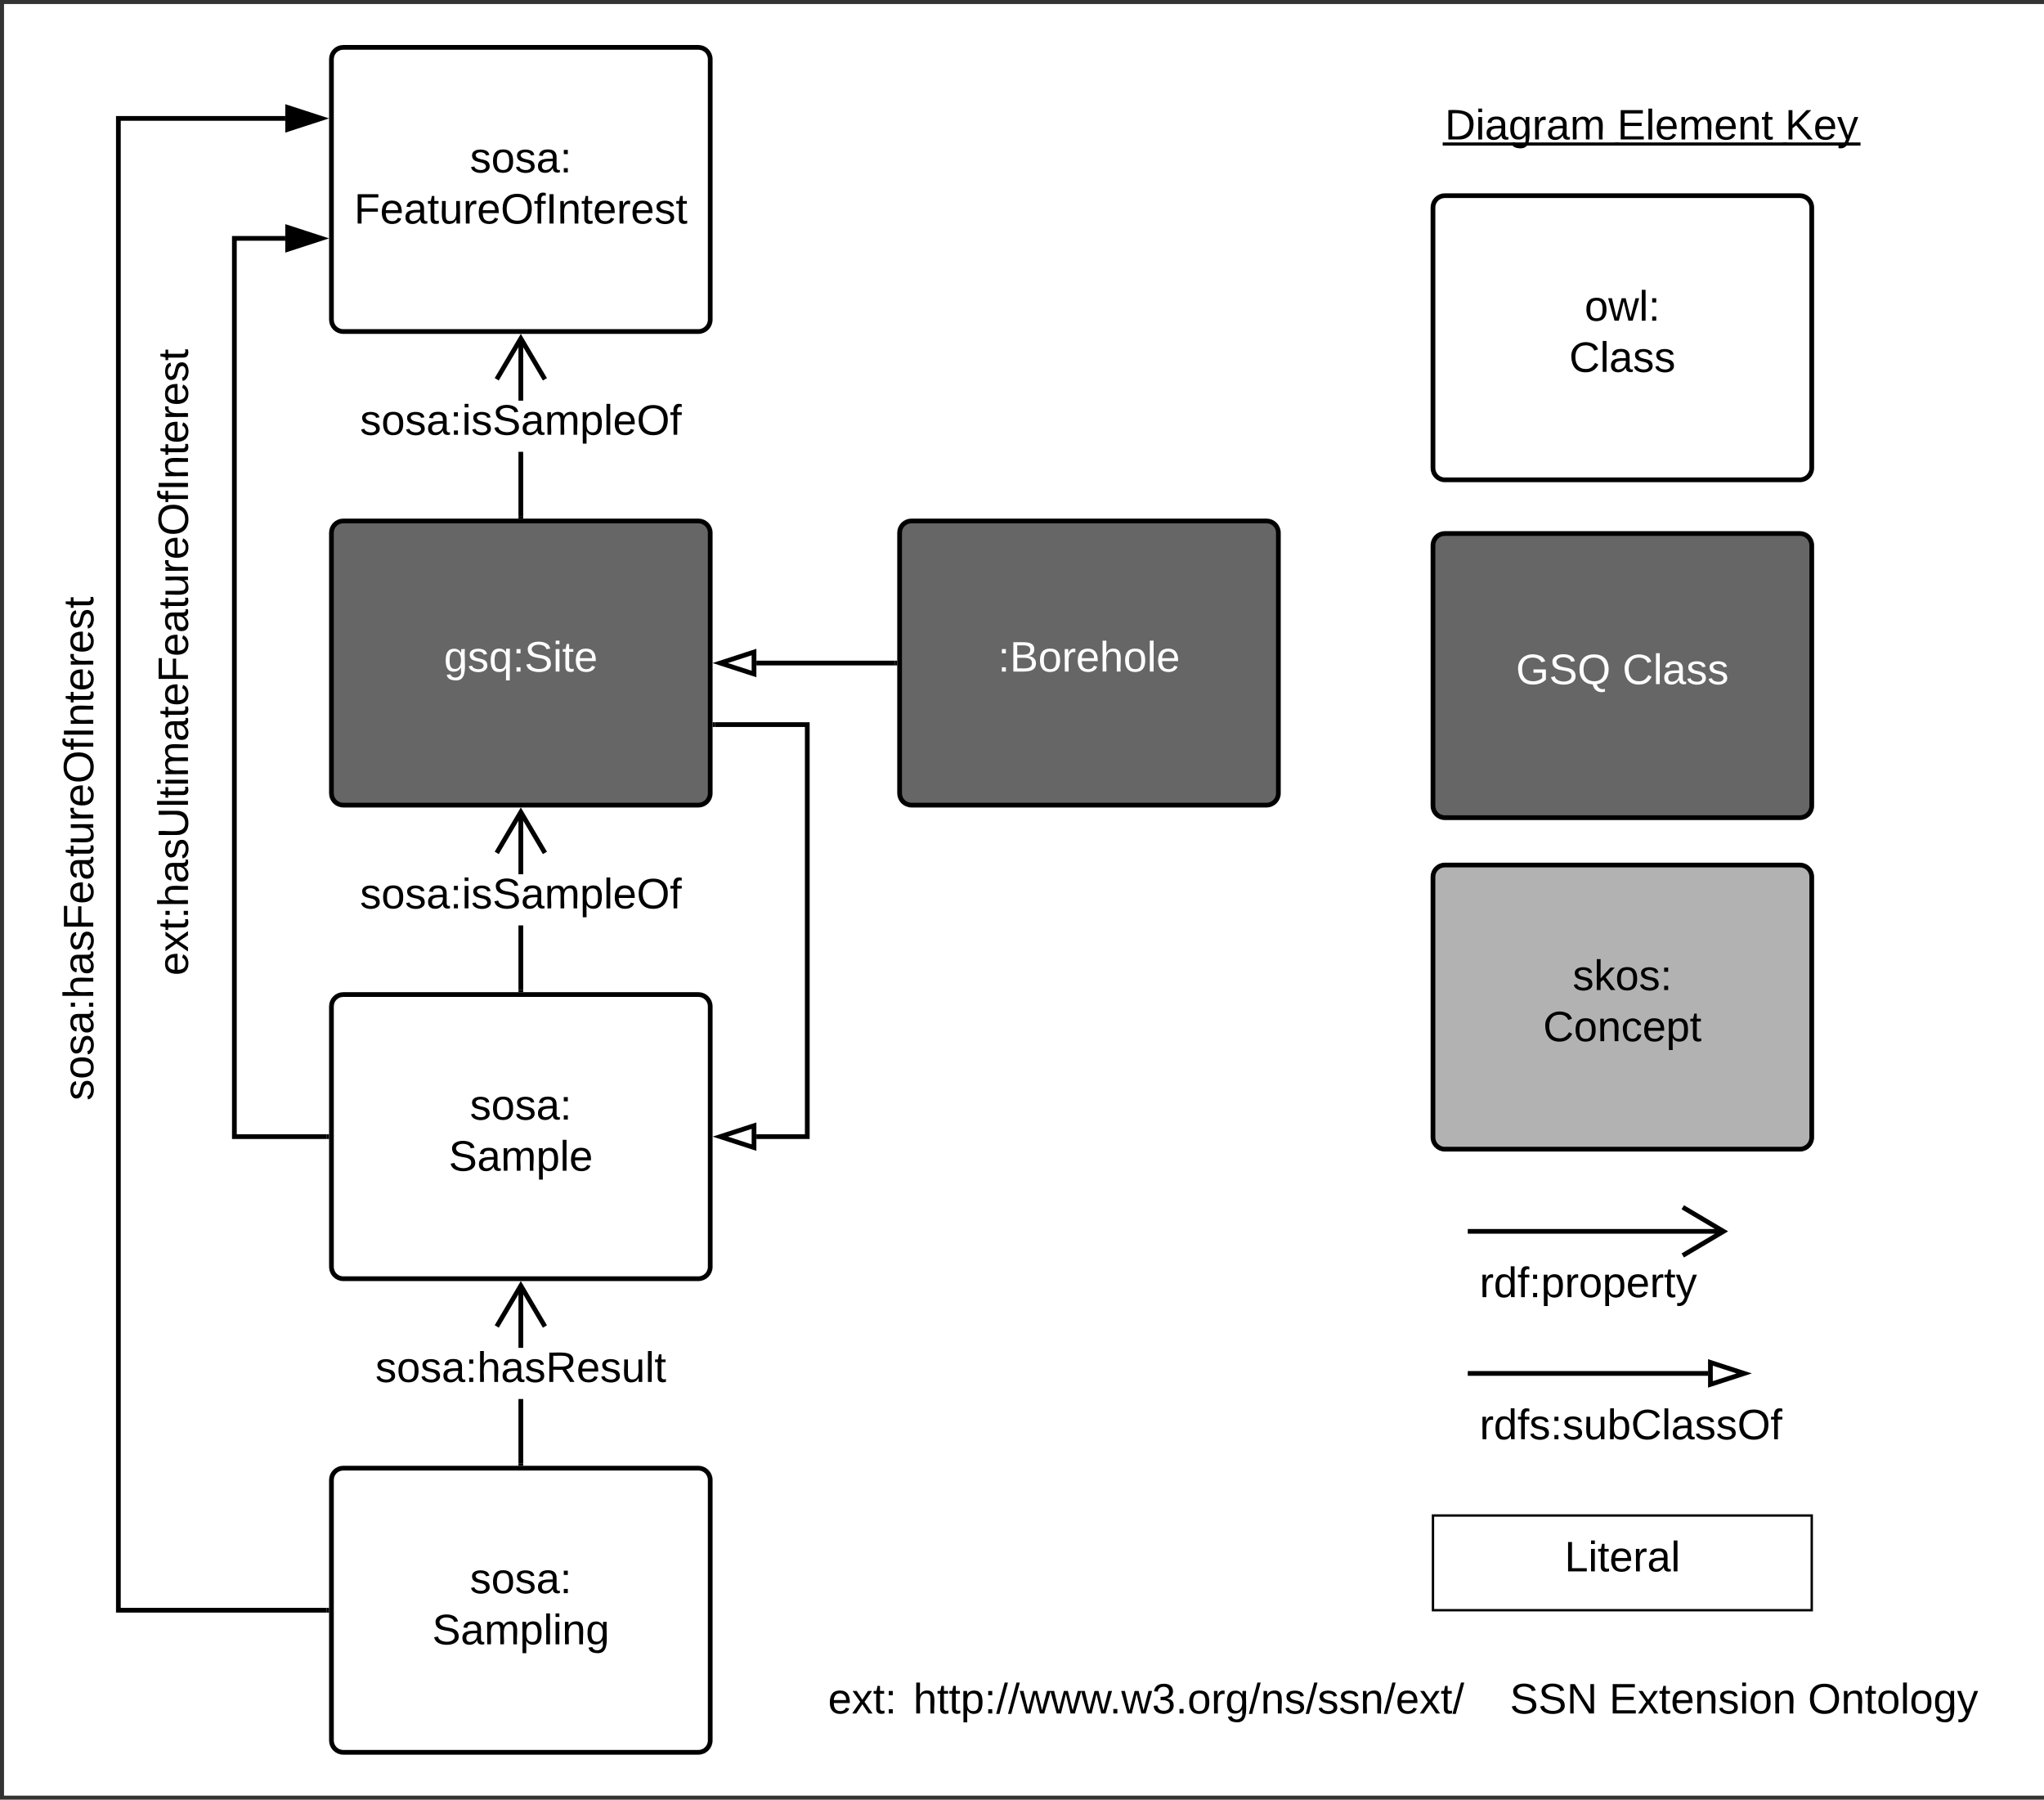 <svg xmlns="http://www.w3.org/2000/svg" xmlns:xlink="http://www.w3.org/1999/xlink" xmlns:lucid="lucid" width="863.41" height="760"><rect width="100%" height="100%" fill="#333333" stroke="none"/><g transform="translate(1.703 1.703)" lucid:page-tab-id="0UnbxgOwX9Pl"><path d="M0 0h1069.48v756.6H0z" fill="#fff"/><path d="M619.3 578.3h100.5M619.32 578.3h-1.02" stroke="#000" stroke-width="2" fill="none"/><path d="M735.06 578.3l-14.26 4.63v-9.27z" stroke="#000" stroke-width="2" fill="#fff"/><path d="M603.6 368.6c0-2.76 2.24-5 5-5h150c2.76 0 5 2.24 5 5v110c0 2.76-2.24 5-5 5h-150c-2.76 0-5-2.24-5-5z" stroke="#000" stroke-width="2" fill="#b2b2b2"/><use xlink:href="#a" transform="matrix(1,0,0,1,611.601,371.601) translate(51 44.8)"/><use xlink:href="#b" transform="matrix(1,0,0,1,611.601,371.601) translate(38.525 66.4)"/><path d="M603.6 228.6c0-2.76 2.24-5 5-5h150c2.76 0 5 2.24 5 5v110c0 2.76-2.24 5-5 5h-150c-2.76 0-5-2.24-5-5z" stroke="#000" stroke-width="2" fill="#666"/><use xlink:href="#c" transform="matrix(1,0,0,1,611.601,231.601) translate(27.05 55.6)"/><use xlink:href="#d" transform="matrix(1,0,0,1,611.601,231.601) translate(72.05 55.6)"/><path d="M603.6 28.6c0-2.76 2.24-5 5-5h190c2.76 0 5 2.24 5 5v50c0 2.76-2.24 5-5 5h-190c-2.76 0-5-2.24-5-5z" stroke="#000" stroke-opacity="0" stroke-width="2" fill="#fff" fill-opacity="0"/><use xlink:href="#e" transform="matrix(1,0,0,1,608.601,28.601) translate(0 28.6)"/><use xlink:href="#f" transform="matrix(1,0,0,1,608.601,28.601) translate(72.8 28.6)"/><use xlink:href="#g" transform="matrix(1,0,0,1,608.601,28.601) translate(143.7 28.6)"/><path d="M603.6 85.93c0-2.76 2.24-5 5-5h150c2.76 0 5 2.24 5 5v110c0 2.77-2.24 5-5 5h-150c-2.76 0-5-2.23-5-5z" stroke="#000" stroke-width="2" fill="#fff"/><use xlink:href="#h" transform="matrix(1,0,0,1,611.601,88.934) translate(56.05 44.8)"/><use xlink:href="#i" transform="matrix(1,0,0,1,611.601,88.934) translate(49.55 66.4)"/><path d="M618.3 523.3c0-2.76 2.24-5 5-5h110c2.76 0 5 2.24 5 5v30c0 2.76-2.24 5-5 5h-110c-2.76 0-5-2.24-5-5z" stroke="#000" stroke-opacity="0" stroke-width="2" fill="#fff" fill-opacity="0"/><use xlink:href="#j" transform="matrix(1,0,0,1,623.297,523.297) translate(0 22.8)"/><path d="M603.6 638.3h160v40h-160z" stroke="#000" fill="#fff"/><use xlink:href="#k" transform="matrix(1,0,0,1,608.601,643.297) translate(50.575 18.6)"/><path d="M619.3 518.3h107.18M619.32 518.3h-1.02M709.12 528.48l17.2-10.18-17.2-10.18" stroke="#000" stroke-width="2" fill="none"/><path d="M618.3 583.3c0-2.76 2.24-5 5-5h150c2.76 0 5 2.24 5 5v30c0 2.76-2.24 5-5 5h-150c-2.76 0-5-2.24-5-5z" stroke="#000" stroke-opacity="0" stroke-width="2" fill="#fff" fill-opacity="0"/><use xlink:href="#l" transform="matrix(1,0,0,1,623.297,583.297) translate(0 22.8)"/><path d="M138.3 223.3c0-2.76 2.24-5 5-5h150c2.76 0 5 2.24 5 5v110c0 2.76-2.24 5-5 5h-150c-2.76 0-5-2.24-5-5z" stroke="#000" stroke-width="2" fill="#666"/><use xlink:href="#m" transform="matrix(1,0,0,1,146.297,226.297) translate(39.525 55.6)"/><path d="M378.3 223.3c0-2.76 2.24-5 5-5h150c2.76 0 5 2.24 5 5v110c0 2.76-2.24 5-5 5h-150c-2.76 0-5-2.24-5-5z" stroke="#000" stroke-width="2" fill="#666"/><use xlink:href="#n" transform="matrix(1,0,0,1,386.297,226.297) translate(33.55 55.6)"/><path d="M376.3 278.3h-58.5" stroke="#000" stroke-width="2" fill="none"/><path d="M377.3 279.3h-1.03v-2h1.03z"/><path d="M302.53 278.3l14.27-4.64v9.27zM138.3 423.3c0-2.76 2.24-5 5-5h150c2.76 0 5 2.24 5 5v110c0 2.76-2.24 5-5 5h-150c-2.76 0-5-2.24-5-5z" stroke="#000" stroke-width="2" fill="#fff"/><use xlink:href="#o" transform="matrix(1,0,0,1,146.297,426.297) translate(50.5 44.8)"/><use xlink:href="#p" transform="matrix(1,0,0,1,146.297,426.297) translate(41.55 66.4)"/><path d="M138.3 623.3c0-2.76 2.24-5 5-5h150c2.76 0 5 2.24 5 5v110c0 2.76-2.24 5-5 5h-150c-2.76 0-5-2.24-5-5z" stroke="#000" stroke-width="2" fill="#fff"/><use xlink:href="#o" transform="matrix(1,0,0,1,146.297,626.297) translate(50.5 44.8)"/><use xlink:href="#q" transform="matrix(1,0,0,1,146.297,626.297) translate(34.575 66.4)"/><path d="M138.3 23.3c0-2.76 2.24-5 5-5h150c2.76 0 5 2.24 5 5v110c0 2.76-2.24 5-5 5h-150c-2.76 0-5-2.24-5-5z" stroke="#000" stroke-width="2" fill="#fff"/><use xlink:href="#o" transform="matrix(1,0,0,1,146.297,26.297) translate(50.5 44.8)"/><use xlink:href="#r" transform="matrix(1,0,0,1,146.297,26.297) translate(1.575 66.4)"/><path d="M219.3 216.3h-2v-27.2h2zm0-48.8h-2v-26.38h2z"/><path d="M219.3 217.3h-2v-1.03h2zM229.34 157.97l-1.72 1.02-9.32-15.77-9.32 15.76-1.72-1.03 11.04-18.67z"/><use xlink:href="#s" transform="matrix(1,0,0,1,150.372,167.497) translate(0 14.4)"/><path d="M219.3 416.3h-2v-27.2h2zm0-48.8h-2v-26.38h2z"/><path d="M219.3 417.3h-2v-1.03h2zM229.34 357.97l-1.72 1.02-9.32-15.77-9.32 15.76-1.72-1.03 11.04-18.67z"/><use xlink:href="#s" transform="matrix(1,0,0,1,150.372,367.497) translate(0 14.4)"/><path d="M219.3 616.3h-2v-27.2h2zm0-48.8h-2v-26.38h2z"/><path d="M219.3 617.3h-2v-1.03h2zM229.34 557.97l-1.72 1.02-9.32-15.77-9.32 15.76-1.72-1.03 11.04-18.67z"/><use xlink:href="#t" transform="matrix(1,0,0,1,156.847,567.497) translate(0 14.4)"/><path d="M118.8 99.96H98.3V477.3h38v2h-40V97.96h22.5z"/><path d="M137.3 479.3h-1.03v-2h1.03zM134.06 98.96l-14.26 4.64v-9.27z"/><path d="M137.3 98.96l-18.5 6.02V92.95zm-16.5 3.26l10.03-3.26-10.03-3.25z"/><path d="M118.8 49.3H49.3v628h87v2h-89v-632h71.5z"/><path d="M137.3 679.3h-1.03v-2h1.03zM134.06 48.3l-14.26 4.63v-9.27z"/><path d="M137.3 48.3l-18.5 6v-12zm-16.5 3.26l10.03-3.26-10.03-3.26z"/><path d="M58.3 119.62h25.3v317.36H58.3z" stroke="#000" stroke-opacity="0" stroke-width="2" fill="#fff" fill-opacity="0"/><use xlink:href="#u" transform="matrix(-1.8369701987210297e-16,-1,1,-1.8369701987210297e-16,63.297,431.979) translate(21.675 14.4)"/><path d="M18.3 198.3h25.3v317.36H18.3z" stroke="#000" stroke-opacity="0" stroke-width="2" fill="#fff" fill-opacity="0"/><g><use xlink:href="#v" transform="matrix(-1.8369701987210297e-16,-1,1,-1.8369701987210297e-16,23.297,510.66) translate(47.575 14.4)"/></g><path d="M340.3 479.3h-22.5v-2h20.5v-172h-38v-2h40z"/><path d="M300.32 305.3h-1.02v-2h1.02z"/><path d="M316.8 482.93l-14.27-4.63 14.27-4.64z" fill="#fff"/><path d="M317.8 484.3l-18.5-6 18.5-6zm-12.03-6l10.03 3.26v-6.52z"/><path d="M340 698.3h501.7v40H340z" stroke="#000" stroke-opacity="0" stroke-width="2" fill="#fff" fill-opacity="0"/><g><use xlink:href="#w" transform="matrix(1,0,0,1,345,703.297) translate(3.07 18.6)"/><use xlink:href="#x" transform="matrix(1,0,0,1,345,703.297) translate(39.08 18.6)"/><use xlink:href="#y" transform="matrix(1,0,0,1,345,703.297) translate(291.08 18.6)"/><use xlink:href="#z" transform="matrix(1,0,0,1,345,703.297) translate(333.03 18.6)"/><use xlink:href="#A" transform="matrix(1,0,0,1,345,703.297) translate(416.98 18.6)"/></g><defs><path d="M135-143c-3-34-86-38-87 0 15 53 115 12 119 90S17 21 10-45l28-5c4 36 97 45 98 0-10-56-113-15-118-90-4-57 82-63 122-42 12 7 21 19 24 35" id="B"/><path d="M143 0L79-87 56-68V0H24v-261h32v163l83-92h37l-77 82L181 0h-38" id="C"/><path d="M100-194c62-1 85 37 85 99 1 63-27 99-86 99S16-35 15-95c0-66 28-99 85-99zM99-20c44 1 53-31 53-75 0-43-8-75-51-75s-53 32-53 75 10 74 51 75" id="D"/><path d="M33-154v-36h34v36H33zM33 0v-36h34V0H33" id="E"/><g id="a"><use transform="matrix(0.05,0,0,0.05,0,0)" xlink:href="#B"/><use transform="matrix(0.05,0,0,0.05,9,0)" xlink:href="#C"/><use transform="matrix(0.05,0,0,0.05,18,0)" xlink:href="#D"/><use transform="matrix(0.05,0,0,0.05,28,0)" xlink:href="#B"/><use transform="matrix(0.05,0,0,0.05,37,0)" xlink:href="#E"/></g><path d="M212-179c-10-28-35-45-73-45-59 0-87 40-87 99 0 60 29 101 89 101 43 0 62-24 78-52l27 14C228-24 195 4 139 4 59 4 22-46 18-125c-6-104 99-153 187-111 19 9 31 26 39 46" id="F"/><path d="M117-194c89-4 53 116 60 194h-32v-121c0-31-8-49-39-48C34-167 62-67 57 0H25l-1-190h30c1 10-1 24 2 32 11-22 29-35 61-36" id="G"/><path d="M96-169c-40 0-48 33-48 73s9 75 48 75c24 0 41-14 43-38l32 2c-6 37-31 61-74 61-59 0-76-41-82-99-10-93 101-131 147-64 4 7 5 14 7 22l-32 3c-4-21-16-35-41-35" id="H"/><path d="M100-194c63 0 86 42 84 106H49c0 40 14 67 53 68 26 1 43-12 49-29l28 8c-11 28-37 45-77 45C44 4 14-33 15-96c1-61 26-98 85-98zm52 81c6-60-76-77-97-28-3 7-6 17-6 28h103" id="I"/><path d="M115-194c55 1 70 41 70 98S169 2 115 4C84 4 66-9 55-30l1 105H24l-1-265h31l2 30c10-21 28-34 59-34zm-8 174c40 0 45-34 45-75s-6-73-45-74c-42 0-51 32-51 76 0 43 10 73 51 73" id="J"/><path d="M59-47c-2 24 18 29 38 22v24C64 9 27 4 27-40v-127H5v-23h24l9-43h21v43h35v23H59v120" id="K"/><g id="b"><use transform="matrix(0.05,0,0,0.05,0,0)" xlink:href="#F"/><use transform="matrix(0.05,0,0,0.05,12.95,0)" xlink:href="#D"/><use transform="matrix(0.05,0,0,0.05,22.95,0)" xlink:href="#G"/><use transform="matrix(0.05,0,0,0.05,32.95,0)" xlink:href="#H"/><use transform="matrix(0.05,0,0,0.05,41.95,0)" xlink:href="#I"/><use transform="matrix(0.05,0,0,0.05,51.95,0)" xlink:href="#J"/><use transform="matrix(0.05,0,0,0.05,61.95,0)" xlink:href="#K"/></g><path fill="#fff" d="M143 4C61 4 22-44 18-125c-5-107 100-154 193-111 17 8 29 25 37 43l-32 9c-13-25-37-40-76-40-61 0-88 39-88 99 0 61 29 100 91 101 35 0 62-11 79-27v-45h-74v-28h105v86C228-13 192 4 143 4" id="L"/><path fill="#fff" d="M185-189c-5-48-123-54-124 2 14 75 158 14 163 119 3 78-121 87-175 55-17-10-28-26-33-46l33-7c5 56 141 63 141-1 0-78-155-14-162-118-5-82 145-84 179-34 5 7 8 16 11 25" id="M"/><path fill="#fff" d="M140-251c81 0 123 46 123 126C263-53 228-8 163 1c7 30 30 48 69 40v23c-55 16-95-15-103-61C56-3 17-48 17-125c0-80 42-126 123-126zm0 227c63 0 89-41 89-101s-29-99-89-99c-61 0-89 39-89 99S79-25 140-24" id="N"/><g id="c"><use transform="matrix(0.05,0,0,0.05,0,0)" xlink:href="#L"/><use transform="matrix(0.05,0,0,0.05,14,0)" xlink:href="#M"/><use transform="matrix(0.05,0,0,0.05,26,0)" xlink:href="#N"/></g><path fill="#fff" d="M212-179c-10-28-35-45-73-45-59 0-87 40-87 99 0 60 29 101 89 101 43 0 62-24 78-52l27 14C228-24 195 4 139 4 59 4 22-46 18-125c-6-104 99-153 187-111 19 9 31 26 39 46" id="O"/><path fill="#fff" d="M24 0v-261h32V0H24" id="P"/><path fill="#fff" d="M141-36C126-15 110 5 73 4 37 3 15-17 15-53c-1-64 63-63 125-63 3-35-9-54-41-54-24 1-41 7-42 31l-33-3c5-37 33-52 76-52 45 0 72 20 72 64v82c-1 20 7 32 28 27v20c-31 9-61-2-59-35zM48-53c0 20 12 33 32 33 41-3 63-29 60-74-43 2-92-5-92 41" id="Q"/><path fill="#fff" d="M135-143c-3-34-86-38-87 0 15 53 115 12 119 90S17 21 10-45l28-5c4 36 97 45 98 0-10-56-113-15-118-90-4-57 82-63 122-42 12 7 21 19 24 35" id="R"/><g id="d"><use transform="matrix(0.05,0,0,0.05,0,0)" xlink:href="#O"/><use transform="matrix(0.05,0,0,0.05,12.95,0)" xlink:href="#P"/><use transform="matrix(0.05,0,0,0.05,16.9,0)" xlink:href="#Q"/><use transform="matrix(0.05,0,0,0.05,26.9,0)" xlink:href="#R"/><use transform="matrix(0.05,0,0,0.05,35.9,0)" xlink:href="#R"/></g><path d="M30-248c118-7 216 8 213 122C240-48 200 0 122 0H30v-248zM63-27c89 8 146-16 146-99s-60-101-146-95v194" id="S"/><path d="M24-231v-30h32v30H24zM24 0v-190h32V0H24" id="T"/><path d="M141-36C126-15 110 5 73 4 37 3 15-17 15-53c-1-64 63-63 125-63 3-35-9-54-41-54-24 1-41 7-42 31l-33-3c5-37 33-52 76-52 45 0 72 20 72 64v82c-1 20 7 32 28 27v20c-31 9-61-2-59-35zM48-53c0 20 12 33 32 33 41-3 63-29 60-74-43 2-92-5-92 41" id="U"/><path d="M177-190C167-65 218 103 67 71c-23-6-38-20-44-43l32-5c15 47 100 32 89-28v-30C133-14 115 1 83 1 29 1 15-40 15-95c0-56 16-97 71-98 29-1 48 16 59 35 1-10 0-23 2-32h30zM94-22c36 0 50-32 50-73 0-42-14-75-50-75-39 0-46 34-46 75s6 73 46 73" id="V"/><path d="M114-163C36-179 61-72 57 0H25l-1-190h30c1 12-1 29 2 39 6-27 23-49 58-41v29" id="W"/><path d="M210-169c-67 3-38 105-44 169h-31v-121c0-29-5-50-35-48C34-165 62-65 56 0H25l-1-190h30c1 10-1 24 2 32 10-44 99-50 107 0 11-21 27-35 58-36 85-2 47 119 55 194h-31v-121c0-29-5-49-35-48" id="X"/><g id="e"><use transform="matrix(0.05,0,0,0.05,0,0)" xlink:href="#S"/><use transform="matrix(0.05,0,0,0.05,12.95,0)" xlink:href="#T"/><use transform="matrix(0.05,0,0,0.05,16.9,0)" xlink:href="#U"/><use transform="matrix(0.05,0,0,0.05,26.9,0)" xlink:href="#V"/><use transform="matrix(0.05,0,0,0.05,36.9,0)" xlink:href="#W"/><use transform="matrix(0.05,0,0,0.05,42.85,0)" xlink:href="#U"/><use transform="matrix(0.05,0,0,0.05,52.85,0)" xlink:href="#X"/><path d="M-.9 1.25h74.6v1.32H-.9z"/></g><path d="M30 0v-248h187v28H63v79h144v27H63v87h162V0H30" id="Y"/><path d="M24 0v-261h32V0H24" id="Z"/><g id="f"><use transform="matrix(0.05,0,0,0.05,0,0)" xlink:href="#Y"/><use transform="matrix(0.05,0,0,0.05,12,0)" xlink:href="#Z"/><use transform="matrix(0.05,0,0,0.05,15.95,0)" xlink:href="#I"/><use transform="matrix(0.05,0,0,0.05,25.95,0)" xlink:href="#X"/><use transform="matrix(0.05,0,0,0.05,40.9,0)" xlink:href="#I"/><use transform="matrix(0.05,0,0,0.05,50.9,0)" xlink:href="#G"/><use transform="matrix(0.05,0,0,0.05,60.9,0)" xlink:href="#K"/><path d="M-.9 1.25h72.7v1.32H-.9z"/></g><path d="M194 0L95-120 63-95V0H30v-248h33v124l119-124h40L117-140 236 0h-42" id="aa"/><path d="M179-190L93 31C79 59 56 82 12 73V49c39 6 53-20 64-50L1-190h34L92-34l54-156h33" id="ab"/><g id="g"><use transform="matrix(0.05,0,0,0.05,0,0)" xlink:href="#aa"/><use transform="matrix(0.05,0,0,0.05,12,0)" xlink:href="#I"/><use transform="matrix(0.05,0,0,0.05,22,0)" xlink:href="#ab"/><path d="M-.9 1.25h32.8v1.32H-.9z"/></g><path d="M206 0h-36l-40-164L89 0H53L-1-190h32L70-26l43-164h34l41 164 42-164h31" id="ac"/><g id="h"><use transform="matrix(0.05,0,0,0.05,0,0)" xlink:href="#D"/><use transform="matrix(0.05,0,0,0.05,10,0)" xlink:href="#ac"/><use transform="matrix(0.05,0,0,0.05,22.95,0)" xlink:href="#Z"/><use transform="matrix(0.05,0,0,0.05,26.9,0)" xlink:href="#E"/></g><g id="i"><use transform="matrix(0.05,0,0,0.05,0,0)" xlink:href="#F"/><use transform="matrix(0.05,0,0,0.05,12.95,0)" xlink:href="#Z"/><use transform="matrix(0.05,0,0,0.05,16.9,0)" xlink:href="#U"/><use transform="matrix(0.05,0,0,0.05,26.9,0)" xlink:href="#B"/><use transform="matrix(0.05,0,0,0.05,35.9,0)" xlink:href="#B"/></g><path d="M85-194c31 0 48 13 60 33l-1-100h32l1 261h-30c-2-10 0-23-3-31C134-8 116 4 85 4 32 4 16-35 15-94c0-66 23-100 70-100zm9 24c-40 0-46 34-46 75 0 40 6 74 45 74 42 0 51-32 51-76 0-42-9-74-50-73" id="ad"/><path d="M101-234c-31-9-42 10-38 44h38v23H63V0H32v-167H5v-23h27c-7-52 17-82 69-68v24" id="ae"/><g id="j"><use transform="matrix(0.05,0,0,0.05,0,0)" xlink:href="#W"/><use transform="matrix(0.05,0,0,0.05,5.95,0)" xlink:href="#ad"/><use transform="matrix(0.05,0,0,0.05,15.95,0)" xlink:href="#ae"/><use transform="matrix(0.05,0,0,0.05,20.95,0)" xlink:href="#E"/><use transform="matrix(0.05,0,0,0.05,25.95,0)" xlink:href="#J"/><use transform="matrix(0.05,0,0,0.05,35.95,0)" xlink:href="#W"/><use transform="matrix(0.05,0,0,0.05,41.9,0)" xlink:href="#D"/><use transform="matrix(0.05,0,0,0.05,51.9,0)" xlink:href="#J"/><use transform="matrix(0.05,0,0,0.05,61.9,0)" xlink:href="#I"/><use transform="matrix(0.05,0,0,0.05,71.9,0)" xlink:href="#W"/><use transform="matrix(0.05,0,0,0.05,77.85,0)" xlink:href="#K"/><use transform="matrix(0.05,0,0,0.05,82.85,0)" xlink:href="#ab"/></g><path d="M30 0v-248h33v221h125V0H30" id="af"/><g id="k"><use transform="matrix(0.05,0,0,0.05,0,0)" xlink:href="#af"/><use transform="matrix(0.05,0,0,0.05,10,0)" xlink:href="#T"/><use transform="matrix(0.05,0,0,0.05,13.95,0)" xlink:href="#K"/><use transform="matrix(0.05,0,0,0.05,18.95,0)" xlink:href="#I"/><use transform="matrix(0.05,0,0,0.05,28.95,0)" xlink:href="#W"/><use transform="matrix(0.05,0,0,0.05,34.9,0)" xlink:href="#U"/><use transform="matrix(0.05,0,0,0.05,44.9,0)" xlink:href="#Z"/></g><path d="M84 4C-5 8 30-112 23-190h32v120c0 31 7 50 39 49 72-2 45-101 50-169h31l1 190h-30c-1-10 1-25-2-33-11 22-28 36-60 37" id="ag"/><path d="M115-194c53 0 69 39 70 98 0 66-23 100-70 100C84 3 66-7 56-30L54 0H23l1-261h32v101c10-23 28-34 59-34zm-8 174c40 0 45-34 45-75 0-40-5-75-45-74-42 0-51 32-51 76 0 43 10 73 51 73" id="ah"/><path d="M140-251c81 0 123 46 123 126C263-46 219 4 140 4 59 4 17-45 17-125s42-126 123-126zm0 227c63 0 89-41 89-101s-29-99-89-99c-61 0-89 39-89 99S79-25 140-24" id="ai"/><g id="l"><use transform="matrix(0.05,0,0,0.05,0,0)" xlink:href="#W"/><use transform="matrix(0.05,0,0,0.05,5.95,0)" xlink:href="#ad"/><use transform="matrix(0.05,0,0,0.05,15.95,0)" xlink:href="#ae"/><use transform="matrix(0.05,0,0,0.05,20.95,0)" xlink:href="#B"/><use transform="matrix(0.05,0,0,0.05,29.95,0)" xlink:href="#E"/><use transform="matrix(0.05,0,0,0.05,34.95,0)" xlink:href="#B"/><use transform="matrix(0.05,0,0,0.05,43.95,0)" xlink:href="#ag"/><use transform="matrix(0.05,0,0,0.05,53.95,0)" xlink:href="#ah"/><use transform="matrix(0.05,0,0,0.05,63.95,0)" xlink:href="#F"/><use transform="matrix(0.05,0,0,0.05,76.9,0)" xlink:href="#Z"/><use transform="matrix(0.05,0,0,0.05,80.85,0)" xlink:href="#U"/><use transform="matrix(0.05,0,0,0.05,90.85,0)" xlink:href="#B"/><use transform="matrix(0.05,0,0,0.05,99.85,0)" xlink:href="#B"/><use transform="matrix(0.05,0,0,0.05,108.85,0)" xlink:href="#ai"/><use transform="matrix(0.05,0,0,0.05,122.85,0)" xlink:href="#ae"/></g><path fill="#fff" d="M177-190C167-65 218 103 67 71c-23-6-38-20-44-43l32-5c15 47 100 32 89-28v-30C133-14 115 1 83 1 29 1 15-40 15-95c0-56 16-97 71-98 29-1 48 16 59 35 1-10 0-23 2-32h30zM94-22c36 0 50-32 50-73 0-42-14-75-50-75-39 0-46 34-46 75s6 73 46 73" id="aj"/><path fill="#fff" d="M145-31C134-9 116 4 85 4 32 4 16-35 15-94c0-59 17-99 70-100 32-1 48 14 60 33 0-11-1-24 2-32h30l-1 268h-32zM93-21c41 0 51-33 51-76s-8-73-50-73c-40 0-46 35-46 75s5 74 45 74" id="ak"/><path fill="#fff" d="M33-154v-36h34v36H33zM33 0v-36h34V0H33" id="al"/><path fill="#fff" d="M24-231v-30h32v30H24zM24 0v-190h32V0H24" id="am"/><path fill="#fff" d="M59-47c-2 24 18 29 38 22v24C64 9 27 4 27-40v-127H5v-23h24l9-43h21v43h35v23H59v120" id="an"/><path fill="#fff" d="M100-194c63 0 86 42 84 106H49c0 40 14 67 53 68 26 1 43-12 49-29l28 8c-11 28-37 45-77 45C44 4 14-33 15-96c1-61 26-98 85-98zm52 81c6-60-76-77-97-28-3 7-6 17-6 28h103" id="ao"/><g id="m"><use transform="matrix(0.05,0,0,0.05,0,0)" xlink:href="#aj"/><use transform="matrix(0.05,0,0,0.05,10,0)" xlink:href="#R"/><use transform="matrix(0.05,0,0,0.05,19,0)" xlink:href="#ak"/><use transform="matrix(0.05,0,0,0.05,29,0)" xlink:href="#al"/><use transform="matrix(0.05,0,0,0.05,34,0)" xlink:href="#M"/><use transform="matrix(0.05,0,0,0.05,46,0)" xlink:href="#am"/><use transform="matrix(0.05,0,0,0.05,49.95,0)" xlink:href="#an"/><use transform="matrix(0.05,0,0,0.05,54.95,0)" xlink:href="#ao"/></g><path fill="#fff" d="M160-131c35 5 61 23 61 61C221 17 115-2 30 0v-248c76 3 177-17 177 60 0 33-19 50-47 57zm-97-11c50-1 110 9 110-42 0-47-63-36-110-37v79zm0 115c55-2 124 14 124-45 0-56-70-42-124-44v89" id="ap"/><path fill="#fff" d="M100-194c62-1 85 37 85 99 1 63-27 99-86 99S16-35 15-95c0-66 28-99 85-99zM99-20c44 1 53-31 53-75 0-43-8-75-51-75s-53 32-53 75 10 74 51 75" id="aq"/><path fill="#fff" d="M114-163C36-179 61-72 57 0H25l-1-190h30c1 12-1 29 2 39 6-27 23-49 58-41v29" id="ar"/><path fill="#fff" d="M106-169C34-169 62-67 57 0H25v-261h32l-1 103c12-21 28-36 61-36 89 0 53 116 60 194h-32v-121c2-32-8-49-39-48" id="as"/><g id="n"><use transform="matrix(0.05,0,0,0.05,0,0)" xlink:href="#al"/><use transform="matrix(0.05,0,0,0.05,5,0)" xlink:href="#ap"/><use transform="matrix(0.05,0,0,0.05,17,0)" xlink:href="#aq"/><use transform="matrix(0.05,0,0,0.05,27,0)" xlink:href="#ar"/><use transform="matrix(0.05,0,0,0.05,32.95,0)" xlink:href="#ao"/><use transform="matrix(0.05,0,0,0.05,42.95,0)" xlink:href="#as"/><use transform="matrix(0.05,0,0,0.05,52.95,0)" xlink:href="#aq"/><use transform="matrix(0.05,0,0,0.05,62.95,0)" xlink:href="#P"/><use transform="matrix(0.05,0,0,0.05,66.9,0)" xlink:href="#ao"/></g><g id="o"><use transform="matrix(0.05,0,0,0.05,0,0)" xlink:href="#B"/><use transform="matrix(0.05,0,0,0.05,9,0)" xlink:href="#D"/><use transform="matrix(0.05,0,0,0.05,19,0)" xlink:href="#B"/><use transform="matrix(0.05,0,0,0.05,28,0)" xlink:href="#U"/><use transform="matrix(0.05,0,0,0.05,38,0)" xlink:href="#E"/></g><path d="M185-189c-5-48-123-54-124 2 14 75 158 14 163 119 3 78-121 87-175 55-17-10-28-26-33-46l33-7c5 56 141 63 141-1 0-78-155-14-162-118-5-82 145-84 179-34 5 7 8 16 11 25" id="at"/><g id="p"><use transform="matrix(0.05,0,0,0.05,0,0)" xlink:href="#at"/><use transform="matrix(0.05,0,0,0.05,12,0)" xlink:href="#U"/><use transform="matrix(0.05,0,0,0.05,22,0)" xlink:href="#X"/><use transform="matrix(0.05,0,0,0.05,36.95,0)" xlink:href="#J"/><use transform="matrix(0.05,0,0,0.05,46.95,0)" xlink:href="#Z"/><use transform="matrix(0.05,0,0,0.05,50.9,0)" xlink:href="#I"/></g><g id="q"><use transform="matrix(0.05,0,0,0.05,0,0)" xlink:href="#at"/><use transform="matrix(0.05,0,0,0.05,12,0)" xlink:href="#U"/><use transform="matrix(0.05,0,0,0.05,22,0)" xlink:href="#X"/><use transform="matrix(0.05,0,0,0.05,36.95,0)" xlink:href="#J"/><use transform="matrix(0.05,0,0,0.05,46.95,0)" xlink:href="#Z"/><use transform="matrix(0.05,0,0,0.05,50.9,0)" xlink:href="#T"/><use transform="matrix(0.05,0,0,0.05,54.85,0)" xlink:href="#G"/><use transform="matrix(0.05,0,0,0.05,64.85,0)" xlink:href="#V"/></g><path d="M63-220v92h138v28H63V0H30v-248h175v28H63" id="au"/><path d="M33 0v-248h34V0H33" id="av"/><g id="r"><use transform="matrix(0.05,0,0,0.05,0,0)" xlink:href="#au"/><use transform="matrix(0.05,0,0,0.05,10.95,0)" xlink:href="#I"/><use transform="matrix(0.05,0,0,0.05,20.95,0)" xlink:href="#U"/><use transform="matrix(0.05,0,0,0.05,30.95,0)" xlink:href="#K"/><use transform="matrix(0.05,0,0,0.05,35.95,0)" xlink:href="#ag"/><use transform="matrix(0.05,0,0,0.05,45.95,0)" xlink:href="#W"/><use transform="matrix(0.05,0,0,0.05,51.9,0)" xlink:href="#I"/><use transform="matrix(0.05,0,0,0.05,61.9,0)" xlink:href="#ai"/><use transform="matrix(0.05,0,0,0.05,75.9,0)" xlink:href="#ae"/><use transform="matrix(0.05,0,0,0.05,80.9,0)" xlink:href="#av"/><use transform="matrix(0.05,0,0,0.05,85.9,0)" xlink:href="#G"/><use transform="matrix(0.05,0,0,0.05,95.9,0)" xlink:href="#K"/><use transform="matrix(0.05,0,0,0.05,100.9,0)" xlink:href="#I"/><use transform="matrix(0.05,0,0,0.05,110.9,0)" xlink:href="#W"/><use transform="matrix(0.05,0,0,0.05,116.85,0)" xlink:href="#I"/><use transform="matrix(0.05,0,0,0.05,126.85,0)" xlink:href="#B"/><use transform="matrix(0.05,0,0,0.05,135.85,0)" xlink:href="#K"/></g><g id="s"><use transform="matrix(0.05,0,0,0.05,0,0)" xlink:href="#B"/><use transform="matrix(0.05,0,0,0.05,9,0)" xlink:href="#D"/><use transform="matrix(0.05,0,0,0.05,19,0)" xlink:href="#B"/><use transform="matrix(0.05,0,0,0.05,28,0)" xlink:href="#U"/><use transform="matrix(0.05,0,0,0.05,38,0)" xlink:href="#E"/><use transform="matrix(0.05,0,0,0.05,43,0)" xlink:href="#T"/><use transform="matrix(0.05,0,0,0.05,46.95,0)" xlink:href="#B"/><use transform="matrix(0.05,0,0,0.05,55.95,0)" xlink:href="#at"/><use transform="matrix(0.05,0,0,0.05,67.95,0)" xlink:href="#U"/><use transform="matrix(0.05,0,0,0.05,77.95,0)" xlink:href="#X"/><use transform="matrix(0.05,0,0,0.05,92.9,0)" xlink:href="#J"/><use transform="matrix(0.05,0,0,0.05,102.9,0)" xlink:href="#Z"/><use transform="matrix(0.05,0,0,0.05,106.85,0)" xlink:href="#I"/><use transform="matrix(0.05,0,0,0.05,116.85,0)" xlink:href="#ai"/><use transform="matrix(0.05,0,0,0.05,130.85,0)" xlink:href="#ae"/></g><path d="M106-169C34-169 62-67 57 0H25v-261h32l-1 103c12-21 28-36 61-36 89 0 53 116 60 194h-32v-121c2-32-8-49-39-48" id="aw"/><path d="M233-177c-1 41-23 64-60 70L243 0h-38l-65-103H63V0H30v-248c88 3 205-21 203 71zM63-129c60-2 137 13 137-47 0-61-80-42-137-45v92" id="ax"/><g id="t"><use transform="matrix(0.05,0,0,0.05,0,0)" xlink:href="#B"/><use transform="matrix(0.05,0,0,0.05,9,0)" xlink:href="#D"/><use transform="matrix(0.05,0,0,0.05,19,0)" xlink:href="#B"/><use transform="matrix(0.05,0,0,0.05,28,0)" xlink:href="#U"/><use transform="matrix(0.05,0,0,0.05,38,0)" xlink:href="#E"/><use transform="matrix(0.05,0,0,0.05,43,0)" xlink:href="#aw"/><use transform="matrix(0.05,0,0,0.05,53,0)" xlink:href="#U"/><use transform="matrix(0.05,0,0,0.05,63,0)" xlink:href="#B"/><use transform="matrix(0.05,0,0,0.05,72,0)" xlink:href="#ax"/><use transform="matrix(0.05,0,0,0.05,84.95,0)" xlink:href="#I"/><use transform="matrix(0.05,0,0,0.05,94.95,0)" xlink:href="#B"/><use transform="matrix(0.05,0,0,0.05,103.95,0)" xlink:href="#ag"/><use transform="matrix(0.05,0,0,0.05,113.95,0)" xlink:href="#Z"/><use transform="matrix(0.05,0,0,0.05,117.9,0)" xlink:href="#K"/></g><path d="M141 0L90-78 38 0H4l68-98-65-92h35l48 74 47-74h35l-64 92 68 98h-35" id="ay"/><path d="M232-93c-1 65-40 97-104 97C67 4 28-28 28-90v-158h33c8 89-33 224 67 224 102 0 64-133 71-224h33v155" id="az"/><g id="u"><use transform="matrix(0.05,0,0,0.05,0,0)" xlink:href="#I"/><use transform="matrix(0.05,0,0,0.05,10,0)" xlink:href="#ay"/><use transform="matrix(0.05,0,0,0.05,19,0)" xlink:href="#K"/><use transform="matrix(0.05,0,0,0.05,24,0)" xlink:href="#E"/><use transform="matrix(0.05,0,0,0.05,29,0)" xlink:href="#aw"/><use transform="matrix(0.05,0,0,0.05,39,0)" xlink:href="#U"/><use transform="matrix(0.05,0,0,0.05,49,0)" xlink:href="#B"/><use transform="matrix(0.05,0,0,0.05,58,0)" xlink:href="#az"/><use transform="matrix(0.05,0,0,0.05,70.95,0)" xlink:href="#Z"/><use transform="matrix(0.05,0,0,0.05,74.9,0)" xlink:href="#K"/><use transform="matrix(0.05,0,0,0.05,79.9,0)" xlink:href="#T"/><use transform="matrix(0.05,0,0,0.05,83.85,0)" xlink:href="#X"/><use transform="matrix(0.05,0,0,0.05,98.8,0)" xlink:href="#U"/><use transform="matrix(0.05,0,0,0.05,108.8,0)" xlink:href="#K"/><use transform="matrix(0.05,0,0,0.05,113.8,0)" xlink:href="#I"/><use transform="matrix(0.05,0,0,0.05,123.8,0)" xlink:href="#au"/><use transform="matrix(0.05,0,0,0.05,134.75,0)" xlink:href="#I"/><use transform="matrix(0.05,0,0,0.05,144.75,0)" xlink:href="#U"/><use transform="matrix(0.05,0,0,0.05,154.75,0)" xlink:href="#K"/><use transform="matrix(0.05,0,0,0.05,159.75,0)" xlink:href="#ag"/><use transform="matrix(0.05,0,0,0.05,169.75,0)" xlink:href="#W"/><use transform="matrix(0.05,0,0,0.05,175.7,0)" xlink:href="#I"/><use transform="matrix(0.05,0,0,0.05,185.7,0)" xlink:href="#ai"/><use transform="matrix(0.05,0,0,0.05,199.7,0)" xlink:href="#ae"/><use transform="matrix(0.05,0,0,0.05,204.7,0)" xlink:href="#av"/><use transform="matrix(0.05,0,0,0.05,209.7,0)" xlink:href="#G"/><use transform="matrix(0.05,0,0,0.05,219.7,0)" xlink:href="#K"/><use transform="matrix(0.05,0,0,0.05,224.7,0)" xlink:href="#I"/><use transform="matrix(0.05,0,0,0.05,234.7,0)" xlink:href="#W"/><use transform="matrix(0.05,0,0,0.05,240.65,0)" xlink:href="#I"/><use transform="matrix(0.05,0,0,0.05,250.65,0)" xlink:href="#B"/><use transform="matrix(0.05,0,0,0.05,259.65,0)" xlink:href="#K"/></g><g id="v"><use transform="matrix(0.05,0,0,0.05,0,0)" xlink:href="#B"/><use transform="matrix(0.05,0,0,0.05,9,0)" xlink:href="#D"/><use transform="matrix(0.05,0,0,0.05,19,0)" xlink:href="#B"/><use transform="matrix(0.05,0,0,0.05,28,0)" xlink:href="#U"/><use transform="matrix(0.05,0,0,0.05,38,0)" xlink:href="#E"/><use transform="matrix(0.05,0,0,0.05,43,0)" xlink:href="#aw"/><use transform="matrix(0.05,0,0,0.05,53,0)" xlink:href="#U"/><use transform="matrix(0.05,0,0,0.05,63,0)" xlink:href="#B"/><use transform="matrix(0.05,0,0,0.05,72,0)" xlink:href="#au"/><use transform="matrix(0.05,0,0,0.05,82.95,0)" xlink:href="#I"/><use transform="matrix(0.05,0,0,0.05,92.95,0)" xlink:href="#U"/><use transform="matrix(0.05,0,0,0.05,102.95,0)" xlink:href="#K"/><use transform="matrix(0.05,0,0,0.05,107.95,0)" xlink:href="#ag"/><use transform="matrix(0.05,0,0,0.05,117.95,0)" xlink:href="#W"/><use transform="matrix(0.05,0,0,0.05,123.9,0)" xlink:href="#I"/><use transform="matrix(0.05,0,0,0.05,133.9,0)" xlink:href="#ai"/><use transform="matrix(0.05,0,0,0.05,147.9,0)" xlink:href="#ae"/><use transform="matrix(0.05,0,0,0.05,152.9,0)" xlink:href="#av"/><use transform="matrix(0.05,0,0,0.05,157.9,0)" xlink:href="#G"/><use transform="matrix(0.05,0,0,0.05,167.9,0)" xlink:href="#K"/><use transform="matrix(0.05,0,0,0.05,172.9,0)" xlink:href="#I"/><use transform="matrix(0.05,0,0,0.05,182.9,0)" xlink:href="#W"/><use transform="matrix(0.05,0,0,0.05,188.85,0)" xlink:href="#I"/><use transform="matrix(0.05,0,0,0.05,198.85,0)" xlink:href="#B"/><use transform="matrix(0.05,0,0,0.05,207.85,0)" xlink:href="#K"/></g><g id="w"><use transform="matrix(0.05,0,0,0.05,0,0)" xlink:href="#I"/><use transform="matrix(0.05,0,0,0.05,10,0)" xlink:href="#ay"/><use transform="matrix(0.05,0,0,0.05,19,0)" xlink:href="#K"/><use transform="matrix(0.05,0,0,0.05,24,0)" xlink:href="#E"/></g><path d="M0 4l72-265h28L28 4H0" id="aA"/><path d="M33 0v-38h34V0H33" id="aB"/><path d="M126-127c33 6 58 20 58 59 0 88-139 92-164 29-3-8-5-16-6-25l32-3c6 27 21 44 54 44 32 0 52-15 52-46 0-38-36-46-79-43v-28c39 1 72-4 72-42 0-27-17-43-46-43-28 0-47 15-49 41l-32-3c6-42 35-63 81-64 48-1 79 21 79 65 0 36-21 52-52 59" id="aC"/><g id="x"><use transform="matrix(0.05,0,0,0.05,0,0)" xlink:href="#aw"/><use transform="matrix(0.05,0,0,0.05,10,0)" xlink:href="#K"/><use transform="matrix(0.05,0,0,0.05,15,0)" xlink:href="#K"/><use transform="matrix(0.05,0,0,0.05,20,0)" xlink:href="#J"/><use transform="matrix(0.05,0,0,0.05,30,0)" xlink:href="#E"/><use transform="matrix(0.05,0,0,0.05,35,0)" xlink:href="#aA"/><use transform="matrix(0.05,0,0,0.05,40,0)" xlink:href="#aA"/><use transform="matrix(0.05,0,0,0.05,45,0)" xlink:href="#ac"/><use transform="matrix(0.05,0,0,0.05,57.95,0)" xlink:href="#ac"/><use transform="matrix(0.05,0,0,0.05,70.9,0)" xlink:href="#ac"/><use transform="matrix(0.05,0,0,0.05,82.85,0)" xlink:href="#aB"/><use transform="matrix(0.05,0,0,0.05,87.85,0)" xlink:href="#ac"/><use transform="matrix(0.05,0,0,0.05,100.8,0)" xlink:href="#aC"/><use transform="matrix(0.05,0,0,0.05,110.8,0)" xlink:href="#aB"/><use transform="matrix(0.05,0,0,0.05,115.8,0)" xlink:href="#D"/><use transform="matrix(0.05,0,0,0.05,125.8,0)" xlink:href="#W"/><use transform="matrix(0.05,0,0,0.05,131.75,0)" xlink:href="#V"/><use transform="matrix(0.05,0,0,0.05,141.75,0)" xlink:href="#aA"/><use transform="matrix(0.05,0,0,0.05,146.75,0)" xlink:href="#G"/><use transform="matrix(0.05,0,0,0.05,156.75,0)" xlink:href="#B"/><use transform="matrix(0.05,0,0,0.05,165.75,0)" xlink:href="#aA"/><use transform="matrix(0.05,0,0,0.05,170.75,0)" xlink:href="#B"/><use transform="matrix(0.05,0,0,0.05,179.75,0)" xlink:href="#B"/><use transform="matrix(0.05,0,0,0.05,188.75,0)" xlink:href="#G"/><use transform="matrix(0.05,0,0,0.05,198.75,0)" xlink:href="#aA"/><use transform="matrix(0.05,0,0,0.05,203.75,0)" xlink:href="#I"/><use transform="matrix(0.05,0,0,0.05,213.75,0)" xlink:href="#ay"/><use transform="matrix(0.05,0,0,0.05,222.75,0)" xlink:href="#K"/><use transform="matrix(0.05,0,0,0.05,227.75,0)" xlink:href="#aA"/></g><path d="M190 0L58-211 59 0H30v-248h39L202-35l-2-213h31V0h-41" id="aD"/><g id="y"><use transform="matrix(0.05,0,0,0.05,0,0)" xlink:href="#at"/><use transform="matrix(0.05,0,0,0.05,12,0)" xlink:href="#at"/><use transform="matrix(0.05,0,0,0.05,24,0)" xlink:href="#aD"/></g><g id="z"><use transform="matrix(0.05,0,0,0.05,0,0)" xlink:href="#Y"/><use transform="matrix(0.05,0,0,0.05,12,0)" xlink:href="#ay"/><use transform="matrix(0.05,0,0,0.05,21,0)" xlink:href="#K"/><use transform="matrix(0.05,0,0,0.05,26,0)" xlink:href="#I"/><use transform="matrix(0.05,0,0,0.05,36,0)" xlink:href="#G"/><use transform="matrix(0.05,0,0,0.05,46,0)" xlink:href="#B"/><use transform="matrix(0.05,0,0,0.05,55,0)" xlink:href="#T"/><use transform="matrix(0.05,0,0,0.05,58.95,0)" xlink:href="#D"/><use transform="matrix(0.05,0,0,0.05,68.95,0)" xlink:href="#G"/></g><g id="A"><use transform="matrix(0.05,0,0,0.05,0,0)" xlink:href="#ai"/><use transform="matrix(0.05,0,0,0.05,14,0)" xlink:href="#G"/><use transform="matrix(0.05,0,0,0.05,24,0)" xlink:href="#K"/><use transform="matrix(0.05,0,0,0.05,29,0)" xlink:href="#D"/><use transform="matrix(0.05,0,0,0.05,39,0)" xlink:href="#Z"/><use transform="matrix(0.05,0,0,0.05,42.95,0)" xlink:href="#D"/><use transform="matrix(0.05,0,0,0.05,52.95,0)" xlink:href="#V"/><use transform="matrix(0.05,0,0,0.05,62.95,0)" xlink:href="#ab"/></g></defs></g></svg>